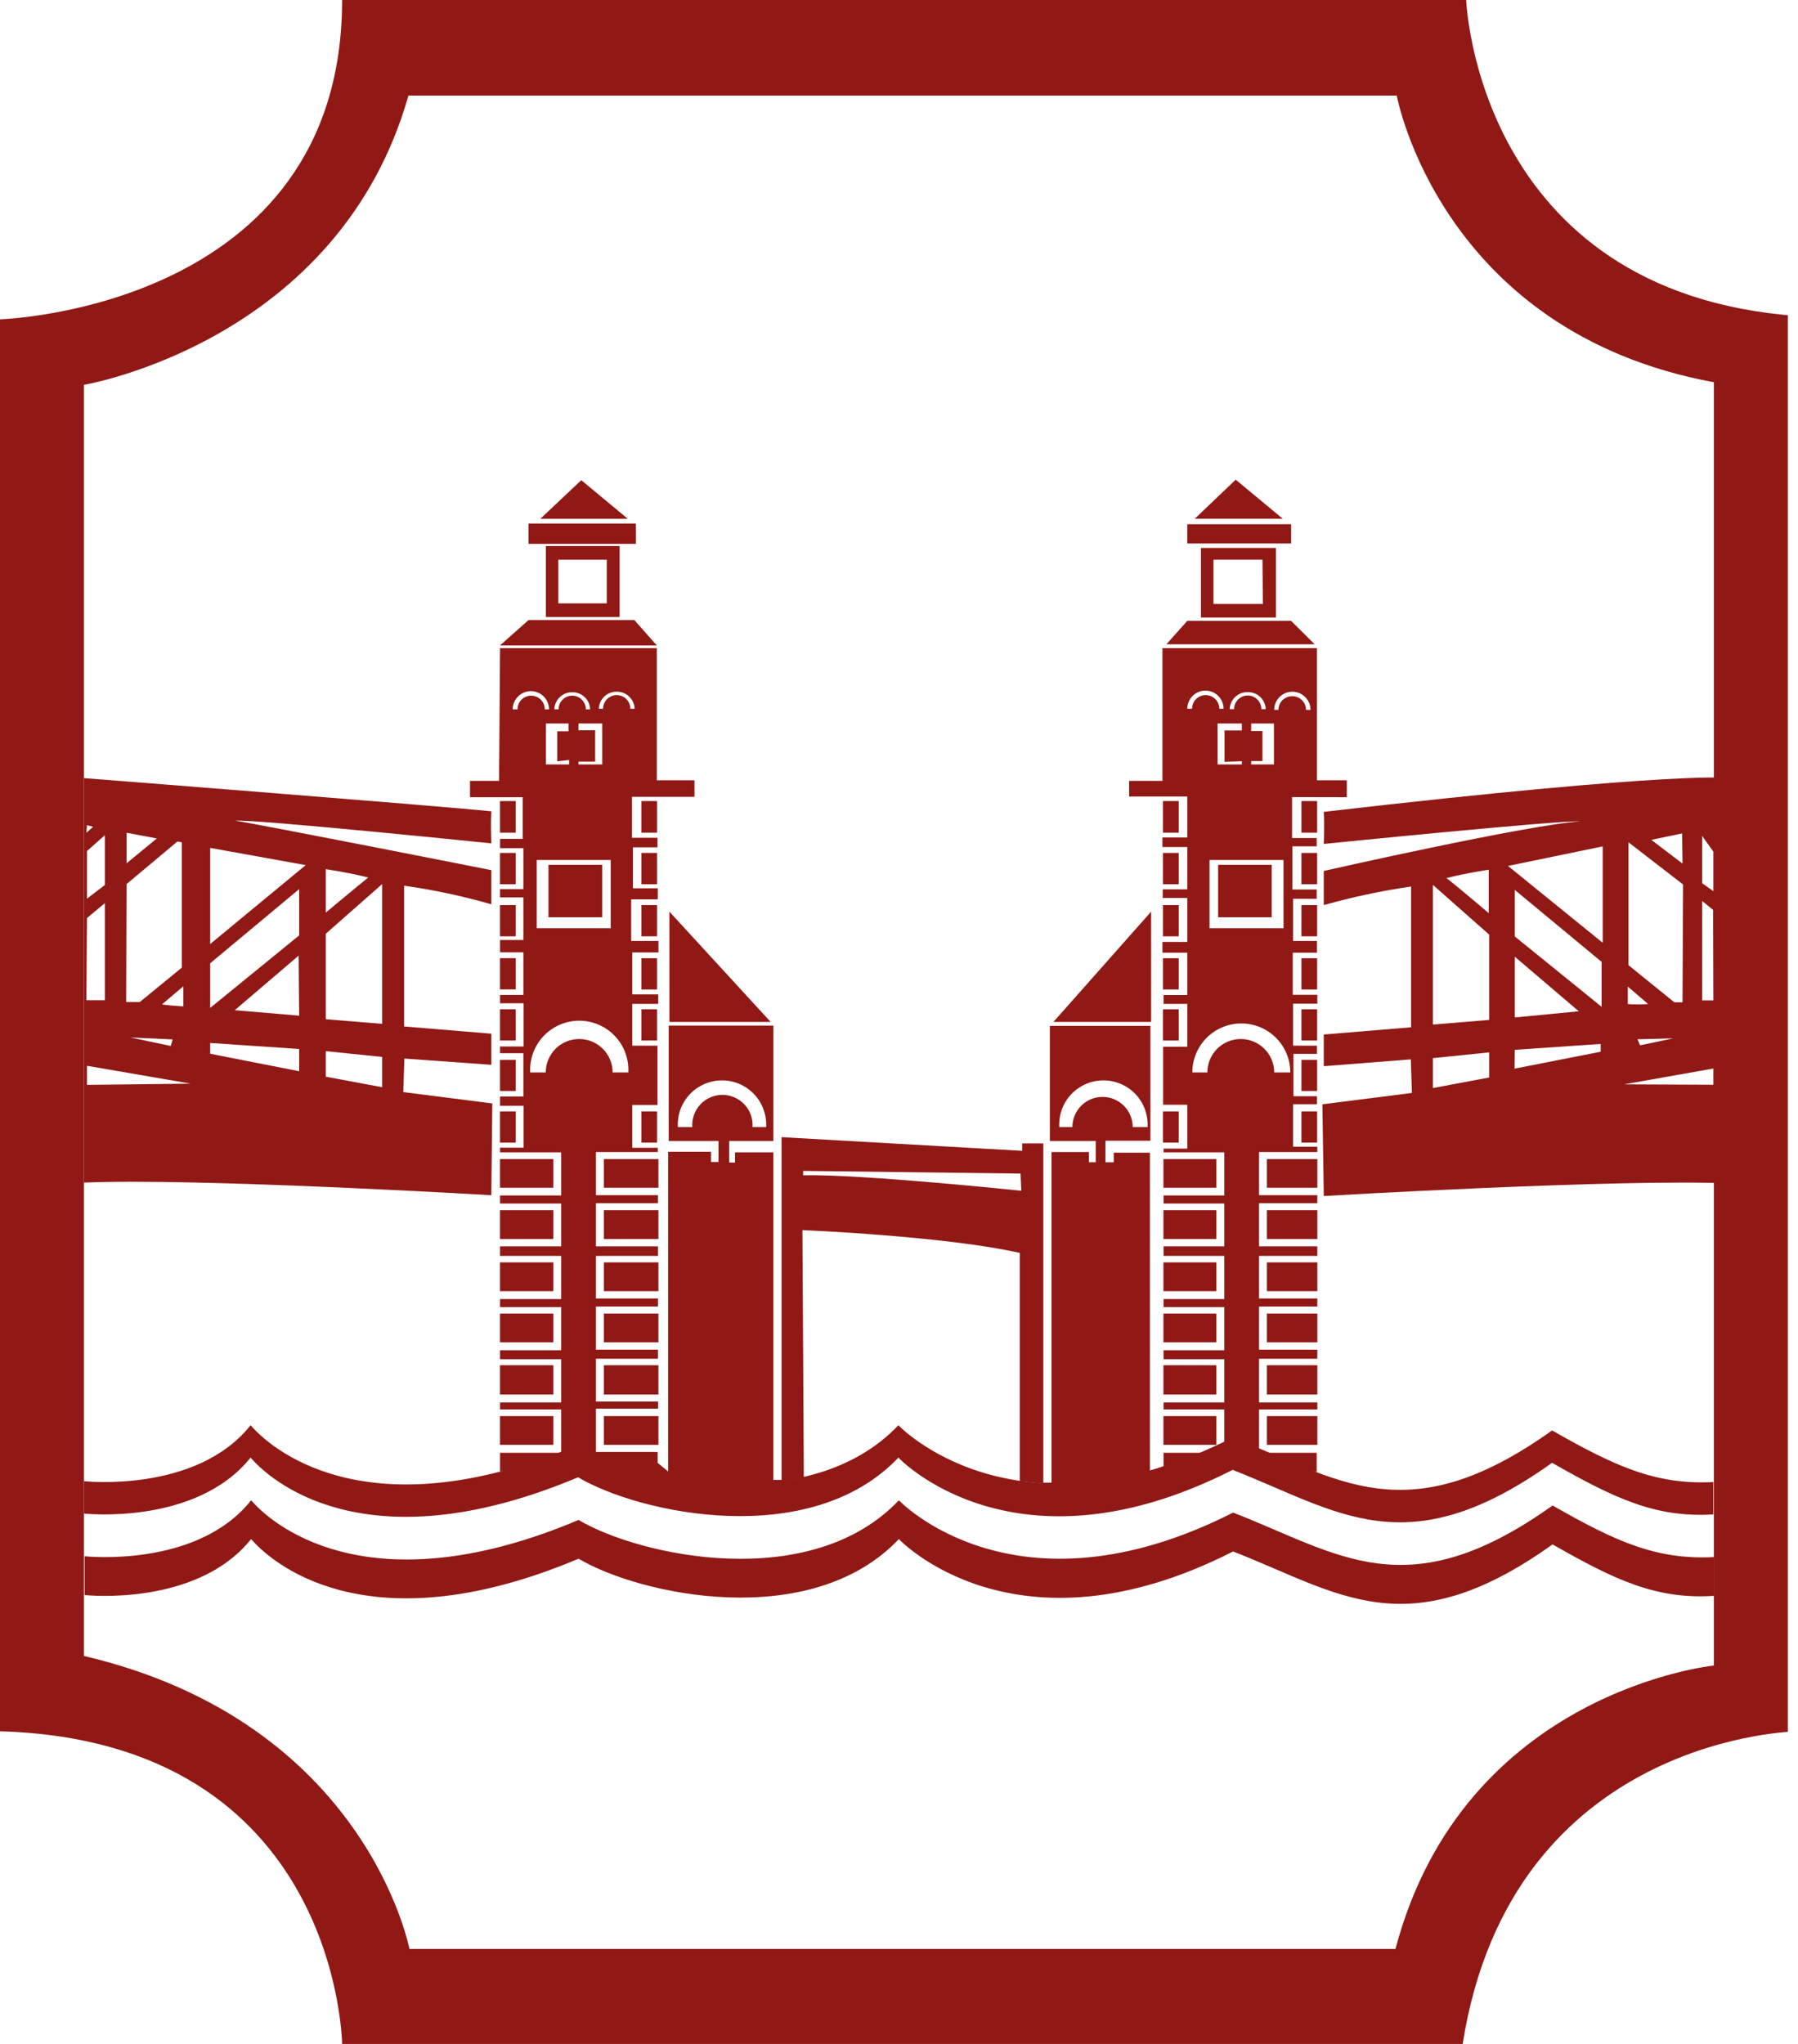 <svg width="44" height="50" viewBox="0 0 44 50" fill="none" xmlns="http://www.w3.org/2000/svg">
<g clip-path="url(#clip0_2310_11567)">
<path d="M9.869 26.716L9.896 25.895L12.023 26.048V25.287L9.889 25.11C9.889 25.11 9.889 22.231 9.889 21.667C10.61 21.768 11.323 21.92 12.023 22.121V21.286C12.023 21.286 6.44 20.181 5.758 20.077C6.236 20.037 12.023 20.631 12.023 20.631C12.023 20.631 12.003 20.161 12.023 19.847C10.614 19.703 2.055 19.035 2.055 19.035V28.93C4.766 28.81 12.023 29.238 12.023 29.238L12.047 26.993L9.869 26.716ZM7.972 21.263C7.972 21.263 8.493 21.336 9.011 21.466C8.761 21.667 7.972 22.325 7.972 22.325V21.263ZM3.965 24.569L4.486 24.128V24.619C4.486 24.619 4.085 24.596 3.965 24.569ZM4.225 25.427L4.179 25.587L3.193 25.38L4.225 25.427ZM3.097 20.371L3.838 20.511L3.097 21.119V20.371ZM3.097 21.627L4.342 20.585L4.449 20.605V23.671L3.421 24.512H3.087L3.097 21.627ZM2.128 20.187L2.278 20.224L2.115 20.371L2.128 20.187ZM2.128 20.819L2.566 20.431V21.65L2.128 21.984V20.819ZM2.128 22.458L2.566 22.094V24.469H2.115L2.128 22.458ZM2.128 26.539V26.072L4.666 26.509L2.128 26.539ZM7.321 26.205L5.144 25.778V25.514L7.321 25.661V26.205ZM7.321 24.846C7.321 24.846 6.129 24.746 5.745 24.712L7.308 23.377L7.321 24.846ZM7.321 22.882L5.144 24.656V23.564L7.321 21.75V22.882ZM5.144 23.093V20.742L7.481 21.163L5.144 23.093ZM9.352 26.596L7.972 26.339V25.714L9.352 25.855V26.596ZM9.352 25.046L7.972 24.933V22.842L9.352 21.627V25.046Z" fill="#901915"/>
<path d="M32.361 27.014L32.395 29.258C32.395 29.258 39.655 28.83 42.367 28.951V19.035C42.367 19.035 41.275 18.835 32.395 19.86C32.418 20.174 32.395 20.645 32.395 20.645C32.395 20.645 38.182 20.061 38.663 20.094C37.357 20.181 32.395 21.306 32.395 21.306V22.141C33.096 21.943 33.81 21.791 34.532 21.687C34.532 22.251 34.532 25.13 34.532 25.13L32.395 25.307V26.082L34.525 25.915L34.552 26.736L32.361 27.014ZM36.432 22.338C36.432 22.338 35.648 21.67 35.397 21.48C35.915 21.35 36.432 21.276 36.432 21.276V22.338ZM39.835 24.569V24.135L40.333 24.562C40.167 24.575 40.001 24.575 39.835 24.562M40.944 25.401L40.136 25.571L40.072 25.424L40.944 25.401ZM41.174 21.126L40.41 20.545L41.164 20.388L41.174 21.126ZM41.174 24.519H40.974L39.852 23.611V20.605L41.188 21.637L41.174 24.519ZM41.929 21.8L41.655 21.607V20.448L41.929 20.835V21.8ZM41.929 24.472H41.655V22.041L41.922 22.258L41.929 24.472ZM39.742 26.526L41.929 26.139V26.536L39.742 26.526ZM37.07 25.681L39.171 25.538V25.728L37.063 26.142L37.07 25.681ZM37.07 23.404L38.636 24.739L37.07 24.89V23.404ZM37.07 21.77L39.194 23.53V24.629L37.07 22.909V21.77ZM36.903 21.183L39.221 20.705V23.063L36.903 21.183ZM35.066 25.885L36.442 25.744V26.359L35.066 26.616V25.885ZM35.066 21.647L36.442 22.863V24.95L35.066 25.063V21.647Z" fill="#901915"/>
<path d="M13.223 12.691L14.225 11.746L15.363 12.691H13.223Z" fill="#901915"/>
<path d="M12.934 12.807H15.562V13.304H12.934V12.807Z" fill="#901915"/>
<path d="M13.359 15.094H15.163V13.357H13.359V15.094ZM14.849 14.76H13.663V13.691H14.849V14.76Z" fill="#901915"/>
<path d="M12.934 15.168H15.523L16.073 15.789H12.236L12.934 15.168Z" fill="#901915"/>
<path d="M16.381 22.301L18.859 24.999H16.381V22.301Z" fill="#901915"/>
<path d="M25.779 24.999L28.17 22.301V24.999H25.779Z" fill="#901915"/>
<path d="M29.238 12.69L30.24 11.734L31.392 12.69H29.238Z" fill="#901915"/>
<path d="M29.055 12.824H31.596V13.295H29.055V12.824Z" fill="#901915"/>
<path d="M29.389 15.107H31.225V13.404H29.389V15.107ZM30.905 14.774H29.696V13.691H30.895L30.905 14.774Z" fill="#901915"/>
<path d="M28.543 15.762L29.054 15.188H31.595L32.173 15.762H28.543Z" fill="#901915"/>
<path d="M12.236 20.37H12.62V19.596H12.236V20.37Z" fill="#901915"/>
<path d="M12.236 21.63H12.62V20.865H12.236V21.63Z" fill="#901915"/>
<path d="M12.236 22.905H12.62V22.141H12.236V22.905Z" fill="#901915"/>
<path d="M12.236 24.204H12.62V23.439H12.236V24.204Z" fill="#901915"/>
<path d="M12.236 25.454H12.62V24.689H12.236V25.454Z" fill="#901915"/>
<path d="M12.236 26.689H12.62V25.928H12.236V26.689Z" fill="#901915"/>
<path d="M12.236 27.952H12.62V27.188H12.236V27.952Z" fill="#901915"/>
<path d="M15.695 20.37H16.079V19.596H15.695V20.37Z" fill="#901915"/>
<path d="M15.695 21.63H16.079V20.865H15.695V21.63Z" fill="#901915"/>
<path d="M15.695 22.905H16.079V22.141H15.695V22.905Z" fill="#901915"/>
<path d="M15.695 24.206H16.079V23.441H15.695V24.206Z" fill="#901915"/>
<path d="M15.695 25.454H16.079V24.689H15.695V25.454Z" fill="#901915"/>
<path d="M15.695 27.952H16.079V27.188H15.695V27.952Z" fill="#901915"/>
<path d="M28.461 20.37H28.845V19.596H28.461V20.37Z" fill="#901915"/>
<path d="M28.461 21.63H28.845V20.865H28.461V21.63Z" fill="#901915"/>
<path d="M28.461 22.905H28.845V22.141H28.461V22.905Z" fill="#901915"/>
<path d="M28.461 24.206H28.845V23.441H28.461V24.206Z" fill="#901915"/>
<path d="M28.461 25.454H28.845V24.689H28.461V25.454Z" fill="#901915"/>
<path d="M31.848 26.689H32.232V25.928H31.848V26.689Z" fill="#901915"/>
<path d="M28.461 27.952H28.845V27.188H28.461V27.952Z" fill="#901915"/>
<path d="M31.848 20.37H32.232V19.596H31.848V20.37Z" fill="#901915"/>
<path d="M31.848 21.63H32.232V20.865H31.848V21.63Z" fill="#901915"/>
<path d="M31.848 22.905H32.232V22.141H31.848V22.905Z" fill="#901915"/>
<path d="M31.848 24.206H32.232V23.441H31.848V24.206Z" fill="#901915"/>
<path d="M31.848 25.454H32.232V24.689H31.848V25.454Z" fill="#901915"/>
<path d="M31.848 27.952H32.232V27.188H31.848V27.952Z" fill="#901915"/>
<path d="M12.236 31.585H13.542V30.881H12.236V31.585Z" fill="#901915"/>
<path d="M12.236 35.345H13.542V34.641H12.236V35.345Z" fill="#901915"/>
<path d="M12.236 34.114H13.542V33.397H12.236V34.114Z" fill="#901915"/>
<path d="M12.236 32.837H13.542V32.133H12.236V32.837Z" fill="#901915"/>
<path d="M12.236 30.31H13.542V29.605H12.236V30.31Z" fill="#901915"/>
<path d="M31.121 21.156H29.809V22.439H31.121V21.156Z" fill="#901915"/>
<path d="M31.002 31.585H32.238V30.881H31.002V31.585Z" fill="#901915"/>
<path d="M31.002 30.31H32.238V29.605H31.002V30.31Z" fill="#901915"/>
<path d="M31.002 35.345H32.238V34.641H31.002V35.345Z" fill="#901915"/>
<path d="M31.002 32.837H32.238V32.133H31.002V32.837Z" fill="#901915"/>
<path d="M12.236 29.055H13.542V28.354H12.236V29.055Z" fill="#901915"/>
<path d="M14.738 21.156H13.422V22.439H14.738V21.156Z" fill="#901915"/>
<path d="M31.002 29.055H32.238V28.354H31.002V29.055Z" fill="#901915"/>
<path d="M14.777 29.055H16.113V28.354H14.777V29.055Z" fill="#901915"/>
<path d="M28.471 29.055H29.767V28.354H28.471V29.055Z" fill="#901915"/>
<path d="M28.471 31.585H29.767V30.881H28.471V31.585Z" fill="#901915"/>
<path d="M28.471 30.31H29.767V29.605H28.471V30.31Z" fill="#901915"/>
<path d="M31.002 34.114H32.238V33.397H31.002V34.114Z" fill="#901915"/>
<path d="M28.471 32.837H29.767V32.133H28.471V32.837Z" fill="#901915"/>
<path d="M28.471 35.345H29.767V34.641H28.471V35.345Z" fill="#901915"/>
<path d="M14.777 30.31H16.113V29.605H14.777V30.31Z" fill="#901915"/>
<path d="M28.471 34.114H29.767V33.397H28.471V34.114Z" fill="#901915"/>
<path d="M14.777 31.585H16.113V30.881H14.777V31.585Z" fill="#901915"/>
<path d="M14.777 34.114H16.113V33.397H14.777V34.114Z" fill="#901915"/>
<path d="M14.777 32.837H16.113V32.133H14.777V32.837Z" fill="#901915"/>
<mask id="mask0_2310_11567" style="mask-type:luminance" maskUnits="userSpaceOnUse" x="-42" y="-94" width="376" height="266">
<path d="M333.854 -93.889H-41.02V171.173H333.854V-93.889Z" fill="white"/>
</mask>
<g mask="url(#mask0_2310_11567)">
<path d="M32.959 19.502V19.088H32.227V15.855H28.447V19.102H27.632V19.486H29.055V20.487H28.447V20.721H29.055V21.756H28.454V21.967H29.055V23.042H28.447V23.306H29.055V24.341H28.474V24.558H29.055V25.607H28.464V27.026H29.055V28.098H28.474V28.189H29.96V29.244H28.474V29.441H29.96V30.489H28.474V30.723H29.96V31.779H28.474V31.976H29.96V33.031H28.474V33.251H29.96V34.307H28.474V34.48H29.96V35.539H28.474V35.873L28.14 35.993V28.198H27.255V28.432H27.051V27.905H28.153V25.096H25.692V27.911H26.814V28.432H26.647V28.182H25.732V36.27H25.532V27.971H25.014V28.152L19.126 27.818V36.203H18.926V28.189H17.987V28.439H17.844V27.911H18.926V25.089H16.364V27.911H17.583V28.426H17.4V28.175H16.351V35.996L16.094 35.786V35.519H14.584V34.46H16.104V34.286H14.584V33.238H16.101V33.017H14.584V31.962H16.101V31.765H14.584V30.723H16.101V30.489H14.584V29.434H16.101V29.237H14.584V28.182H16.097V28.078H15.473V27.03H16.09V25.58H15.473V24.558H16.107V24.325H15.473V23.299H16.114V23.019H15.446V22H16.097V21.73H15.489V20.728H16.09V20.494H15.466V19.492H16.995V19.088H16.074V15.855H12.237L12.213 19.102H11.502V19.502H12.791V20.521H12.237V20.748H12.808V21.75H12.237V21.953H12.808V22.995H12.237V23.296H12.808V24.338H12.237V24.542H12.814V25.6H12.237V25.764H12.808V26.823H12.237V27.05H12.814V28.075H12.237V28.189H13.733V29.244H12.237V29.441H13.733V30.489H12.237V30.723H13.733V31.779H12.237V31.976H13.733V33.031H12.237V33.251H13.733V34.307H12.237V34.48H13.733V35.539H12.237V35.993L14.063 35.789L15.626 36.016L17.403 36.561L19.671 36.143L19.637 30.092C19.637 30.092 23.127 30.236 24.957 30.65V36.233L26.74 36.417L30.267 35.526L32.221 36.01V35.539H30.811V34.48H32.237V34.307H30.811V33.238H32.237V33.017H30.811V31.962H32.237V31.765H30.811V30.723H32.237V30.489H30.811V29.434H32.237V29.237H30.811V28.182H32.237V28.052H31.643V27.013H32.227V26.816H31.653V25.781H32.227V25.58H31.643V24.552H32.237V24.335H31.636V23.306H32.227V23.019H31.643V21.987H32.221V21.76H31.626V20.704H32.221V20.501H31.619V19.499L32.959 19.502ZM15.085 16.921C15.142 16.919 15.198 16.928 15.251 16.948C15.304 16.968 15.353 16.999 15.394 17.038C15.435 17.076 15.468 17.123 15.492 17.174C15.515 17.226 15.528 17.282 15.53 17.338H15.426C15.426 17.25 15.391 17.165 15.328 17.102C15.265 17.04 15.181 17.004 15.092 17.004C15.003 17.004 14.918 17.04 14.856 17.102C14.793 17.165 14.758 17.25 14.758 17.338H14.655C14.656 17.282 14.669 17.226 14.692 17.174C14.716 17.123 14.749 17.076 14.79 17.038C14.831 16.999 14.88 16.968 14.933 16.948C14.986 16.928 15.042 16.919 15.099 16.921M13.927 18.591V18.701H13.359V17.699H13.913V17.889H13.636V18.624L13.927 18.591ZM14.945 22.708H13.135V21.038H14.945V22.708ZM14.157 17.866V17.699H14.738V18.701H14.157V18.631H14.564V17.863L14.157 17.866ZM13.997 16.934C14.053 16.932 14.11 16.942 14.162 16.962C14.216 16.982 14.264 17.012 14.305 17.051C14.347 17.09 14.38 17.136 14.403 17.188C14.426 17.239 14.439 17.295 14.441 17.352H14.337C14.337 17.263 14.302 17.178 14.239 17.116C14.177 17.053 14.092 17.018 14.003 17.018C13.915 17.018 13.83 17.053 13.767 17.116C13.704 17.178 13.669 17.263 13.669 17.352H13.566C13.568 17.295 13.58 17.239 13.604 17.188C13.627 17.136 13.66 17.09 13.701 17.051C13.743 17.012 13.791 16.982 13.844 16.962C13.897 16.942 13.953 16.932 14.01 16.934M12.651 17.352H12.547C12.547 17.234 12.594 17.121 12.677 17.038C12.761 16.954 12.874 16.907 12.991 16.907C13.109 16.907 13.222 16.954 13.306 17.038C13.389 17.121 13.436 17.234 13.436 17.352H13.332C13.332 17.263 13.297 17.178 13.234 17.116C13.172 17.053 13.087 17.018 12.998 17.018C12.909 17.018 12.825 17.053 12.762 17.116C12.699 17.178 12.664 17.263 12.664 17.352M13.359 26.235H12.975C12.966 26.072 12.991 25.909 13.047 25.756C13.104 25.602 13.191 25.462 13.303 25.344C13.415 25.226 13.551 25.131 13.701 25.067C13.851 25.003 14.012 24.969 14.175 24.969C14.338 24.969 14.5 25.003 14.65 25.067C14.8 25.131 14.935 25.226 15.047 25.344C15.16 25.462 15.247 25.602 15.303 25.756C15.36 25.909 15.384 26.072 15.376 26.235H14.992C14.992 26.018 14.906 25.81 14.752 25.656C14.599 25.503 14.391 25.417 14.174 25.417C13.957 25.417 13.748 25.503 13.595 25.656C13.442 25.81 13.355 26.018 13.355 26.235M16.922 27.571H16.588C16.58 27.424 16.602 27.277 16.652 27.139C16.703 27 16.781 26.874 16.882 26.767C16.983 26.66 17.105 26.575 17.241 26.517C17.376 26.459 17.521 26.429 17.669 26.429C17.816 26.429 17.961 26.459 18.096 26.517C18.232 26.575 18.353 26.66 18.454 26.767C18.556 26.874 18.634 27 18.684 27.139C18.735 27.277 18.757 27.424 18.749 27.571H18.415C18.422 27.47 18.408 27.369 18.374 27.273C18.34 27.178 18.287 27.091 18.218 27.017C18.149 26.943 18.065 26.884 17.972 26.844C17.88 26.804 17.78 26.783 17.678 26.783C17.577 26.783 17.477 26.804 17.385 26.844C17.292 26.884 17.208 26.943 17.139 27.017C17.07 27.091 17.017 27.178 16.983 27.273C16.949 27.369 16.935 27.47 16.942 27.571M24.994 29.13C24.994 29.13 21.096 28.72 19.654 28.75V28.643L24.974 28.709L24.994 29.13ZM26.256 27.571H25.922C25.914 27.424 25.936 27.277 25.986 27.139C26.037 27 26.115 26.874 26.216 26.767C26.318 26.66 26.439 26.575 26.575 26.517C26.71 26.459 26.855 26.429 27.003 26.429C27.15 26.429 27.295 26.459 27.43 26.517C27.566 26.575 27.688 26.66 27.789 26.767C27.89 26.874 27.968 27 28.019 27.139C28.069 27.277 28.091 27.424 28.083 27.571H27.719C27.719 27.375 27.641 27.187 27.503 27.049C27.364 26.91 27.177 26.833 26.981 26.833C26.785 26.833 26.597 26.91 26.459 27.049C26.321 27.187 26.243 27.375 26.243 27.571M30.39 18.621V18.701H29.796V17.699H30.39V17.869H29.966V18.637L30.39 18.621ZM31.409 22.708H29.599V21.038H31.409V22.708ZM31.175 18.701H30.618V18.617H30.895V17.883H30.618V17.699H31.175V18.701ZM30.527 16.931C30.642 16.927 30.753 16.969 30.837 17.047C30.921 17.125 30.971 17.234 30.975 17.348H30.868C30.868 17.26 30.833 17.175 30.77 17.112C30.708 17.049 30.623 17.014 30.534 17.014C30.446 17.014 30.361 17.049 30.298 17.112C30.235 17.175 30.2 17.26 30.2 17.348H30.093C30.095 17.292 30.108 17.236 30.131 17.184C30.154 17.133 30.188 17.086 30.229 17.047C30.27 17.009 30.319 16.979 30.372 16.958C30.424 16.938 30.481 16.929 30.538 16.931M29.055 17.338C29.055 17.22 29.102 17.108 29.185 17.024C29.268 16.941 29.381 16.894 29.499 16.894C29.617 16.894 29.73 16.941 29.813 17.024C29.896 17.108 29.943 17.22 29.943 17.338H29.84C29.84 17.25 29.804 17.165 29.742 17.102C29.679 17.04 29.594 17.004 29.506 17.004C29.417 17.004 29.332 17.04 29.269 17.102C29.207 17.165 29.172 17.25 29.172 17.338H29.055ZM31.182 26.235C31.182 26.018 31.096 25.81 30.942 25.656C30.789 25.503 30.581 25.417 30.364 25.417C30.147 25.417 29.939 25.503 29.785 25.656C29.632 25.81 29.546 26.018 29.546 26.235H29.178C29.178 25.917 29.305 25.612 29.529 25.387C29.754 25.162 30.059 25.036 30.377 25.036C30.695 25.036 31 25.162 31.225 25.387C31.45 25.612 31.576 25.917 31.576 26.235H31.182ZM31.619 17.031C31.531 17.031 31.446 17.066 31.383 17.129C31.321 17.191 31.285 17.276 31.285 17.365H31.182C31.182 17.247 31.229 17.134 31.312 17.051C31.395 16.968 31.508 16.921 31.626 16.921C31.744 16.921 31.857 16.968 31.94 17.051C32.024 17.134 32.07 17.247 32.07 17.365H31.96C31.96 17.276 31.925 17.191 31.862 17.129C31.8 17.066 31.715 17.031 31.626 17.031" fill="#901915"/>
</g>
<path d="M14.777 35.345H16.113V34.641H14.777V35.345Z" fill="#901915"/>
<path d="M2.055 36.234C2.055 36.234 4.806 36.535 6.132 34.865C6.8 35.63 9.228 37.42 14.147 35.346C15.643 36.234 19.825 37.139 21.985 34.865C21.985 34.865 24.827 37.871 30.164 35.166C32.749 36.168 34.415 37.54 37.982 34.992C39.521 35.87 40.523 36.328 41.929 36.255V37.046C40.523 37.133 39.521 36.662 37.982 35.784C34.415 38.332 32.749 36.966 30.164 35.957C24.82 38.676 21.985 35.657 21.985 35.657C19.828 37.931 15.64 37.026 14.147 36.138C9.215 38.212 6.8 36.422 6.132 35.657C4.796 37.327 2.055 37.026 2.055 37.026V36.234Z" fill="#901915"/>
<path d="M41.941 39.039C40.535 39.129 39.53 38.658 37.994 37.78C34.427 40.328 32.761 38.959 30.176 37.953C24.833 40.672 21.997 37.65 21.997 37.65C19.84 39.924 15.652 39.019 14.159 38.13C9.227 40.208 6.812 38.414 6.145 37.65C4.809 39.319 2.07 39.019 2.07 39.019V38.07C2.07 38.07 4.822 38.371 6.145 36.701C6.812 37.466 9.244 39.256 14.159 37.182C15.656 38.07 19.837 38.975 21.997 36.701C21.997 36.701 24.84 39.707 30.176 37.002C32.761 38.004 34.427 39.376 37.994 36.828C39.53 37.706 40.535 38.164 41.941 38.09V39.039Z" fill="#901915"/>
<path d="M35.88 0H8.372C8.372 7.567 0 7.811 0 7.811V42.352C8.285 42.593 8.372 50 8.372 50H35.794C36.989 42.432 43.995 42.352 43.995 42.352V7.731C36.138 7.167 35.88 0 35.88 0ZM41.942 40.743C41.942 40.743 35.817 41.364 34.15 47.676H10.019C10.019 47.676 8.97 42.132 2.054 40.509V9.414C2.054 9.414 8.285 8.372 9.995 2.338H34.181C34.181 2.338 35.239 8.115 41.942 9.351V40.743Z" fill="#901915"/>
</g>
<defs>
<clipPath id="clip0_2310_11567">
<rect width="43.75" height="50" fill="white"/>
</clipPath>
</defs>
</svg>
